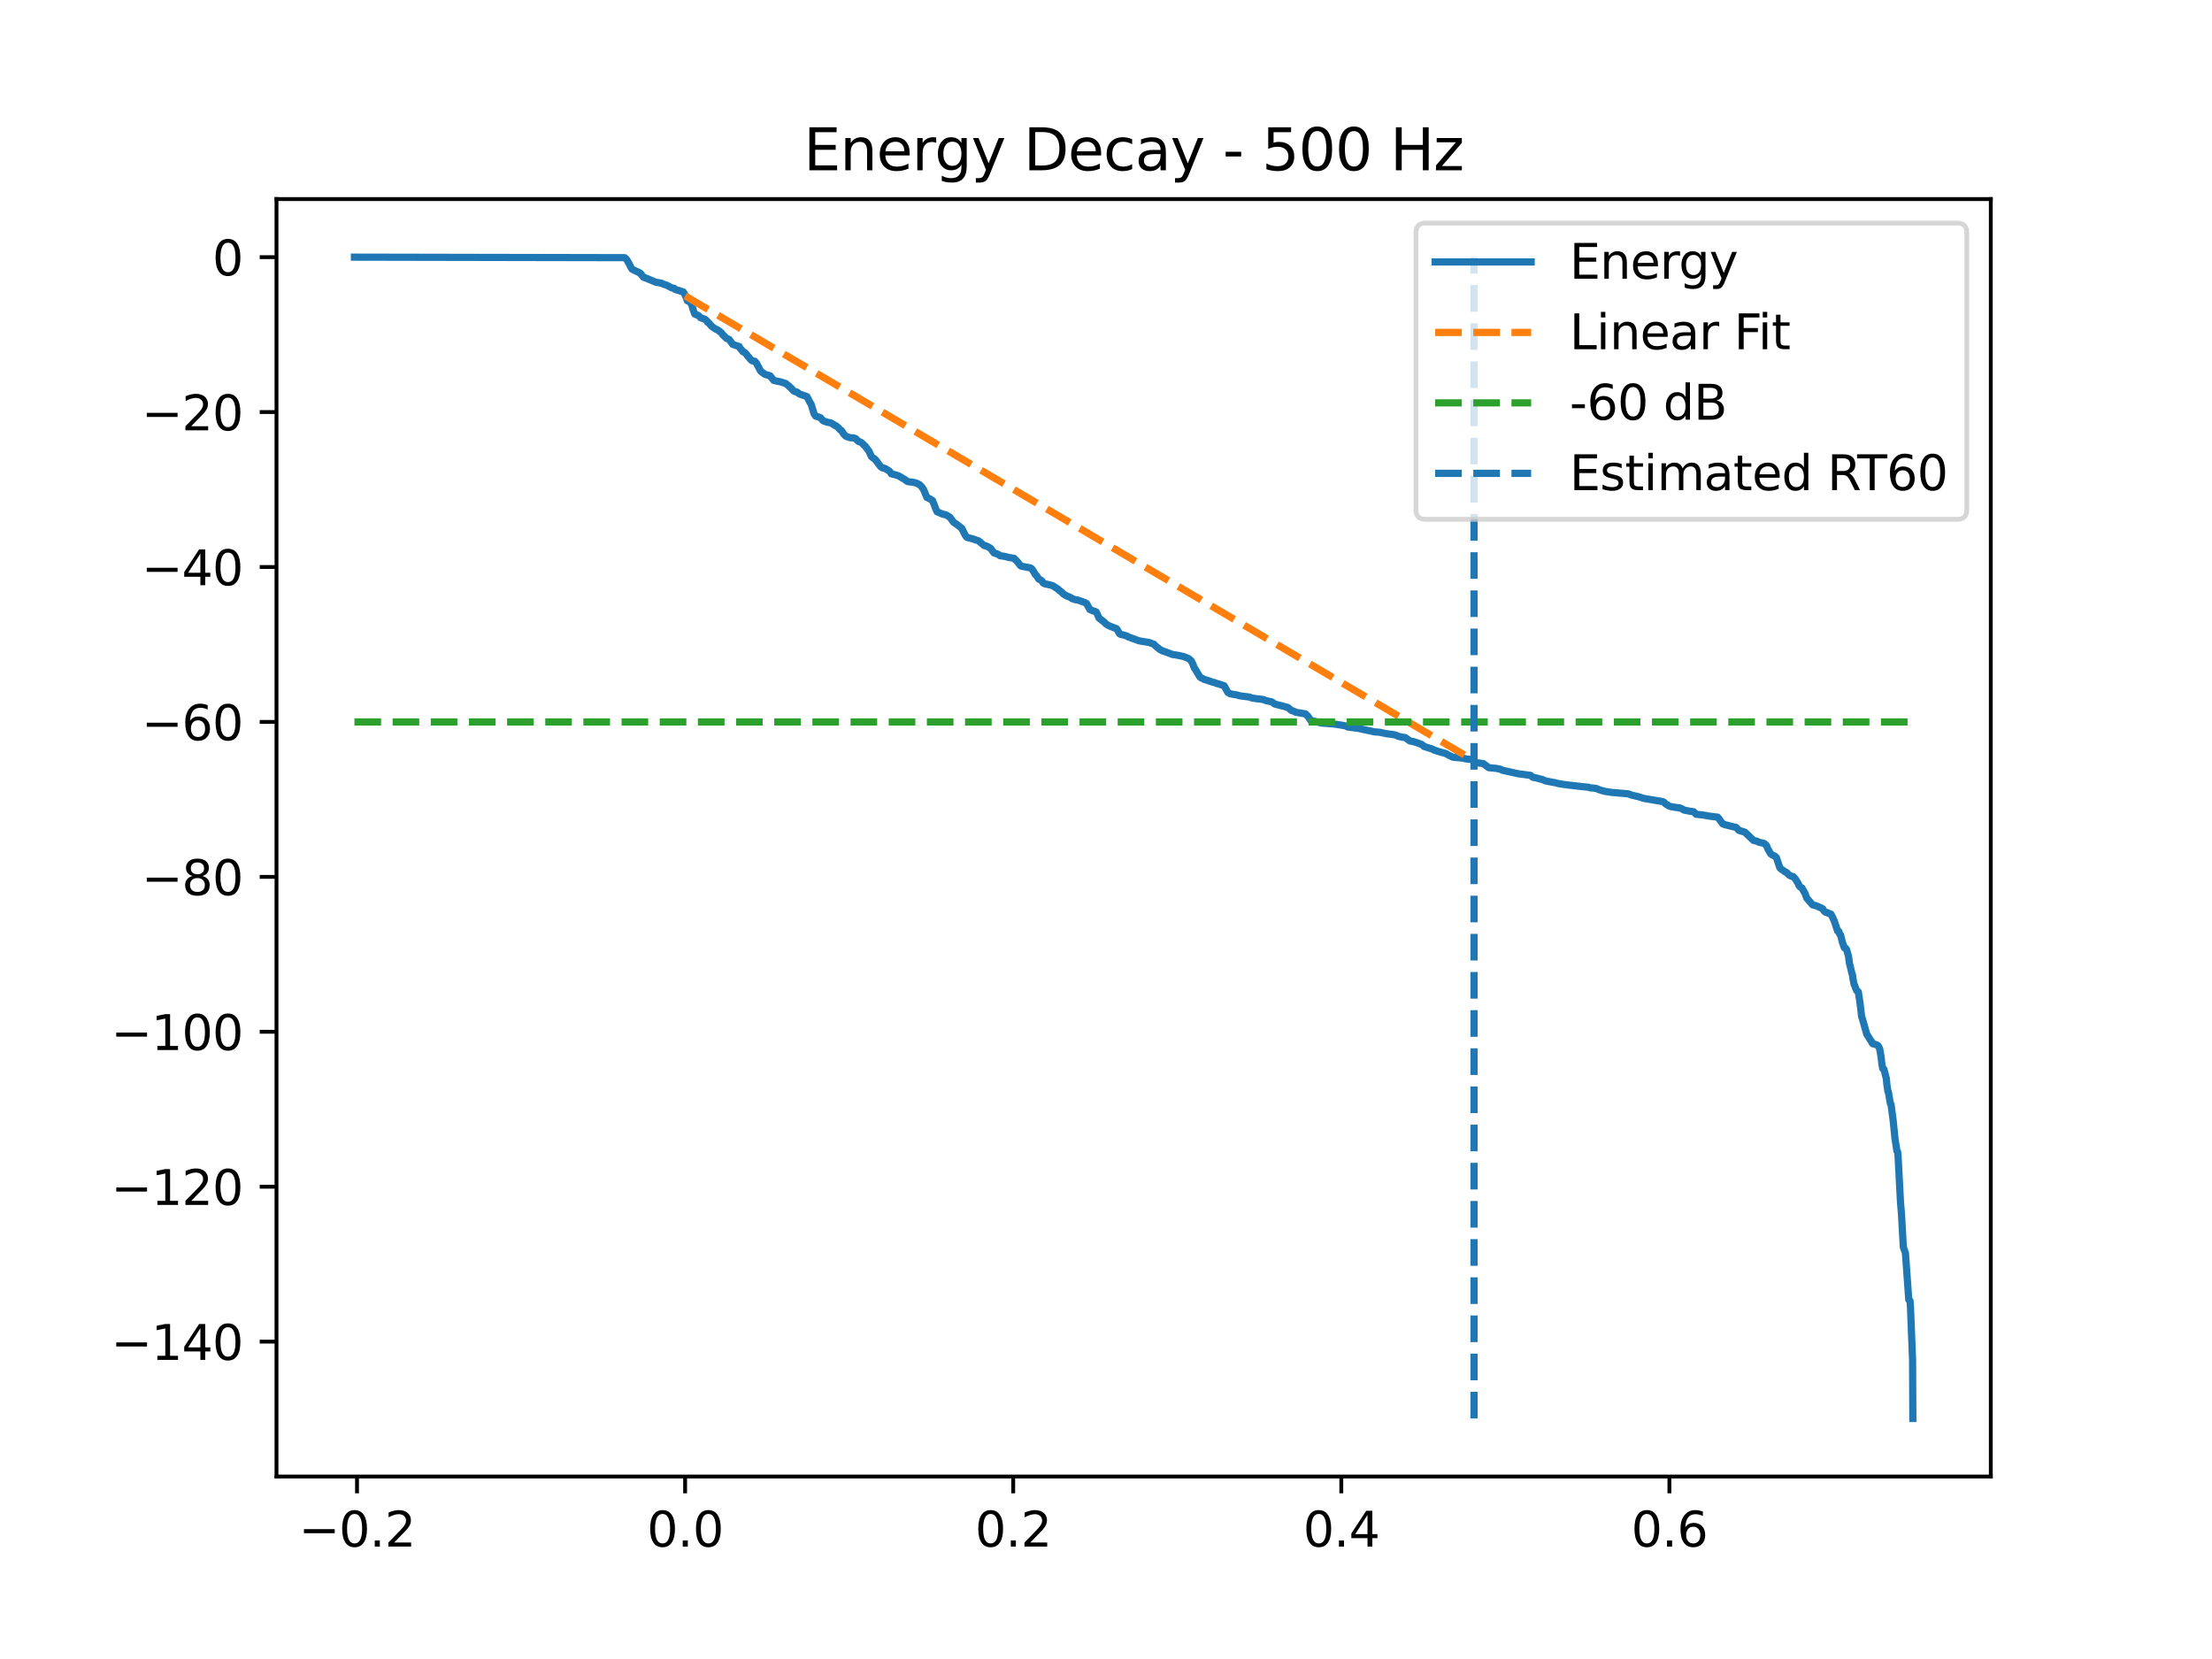 <?xml version="1.0" encoding="utf-8" standalone="no"?>
<!DOCTYPE svg PUBLIC "-//W3C//DTD SVG 1.1//EN"
  "http://www.w3.org/Graphics/SVG/1.1/DTD/svg11.dtd">
<svg xmlns:xlink="http://www.w3.org/1999/xlink" width="460.8pt" height="345.6pt" viewBox="0 0 460.8 345.6" xmlns="http://www.w3.org/2000/svg" version="1.1">
 <defs>
  <style type="text/css">*{stroke-linejoin: round; stroke-linecap: butt}</style>
 </defs>
 <g id="figure_1">
  <g id="patch_1">
   <path d="M 0 345.6 
L 460.8 345.6 
L 460.8 0 
L 0 0 
z
" style="fill: #ffffff"/>
  </g>
  <g id="axes_1">
   <g id="patch_2">
    <path d="M 57.6 307.584 
L 414.72 307.584 
L 414.72 41.472 
L 57.6 41.472 
z
" style="fill: #ffffff"/>
   </g>
   <g id="matplotlib.axis_1">
    <g id="xtick_1">
     <g id="line2d_1">
      <defs>
       <path id="m666422dfec" d="M 0 0 
L 0 3.5 
" style="stroke: #000000; stroke-width: 0.8"/>
      </defs>
      <g>
       <use xlink:href="#m666422dfec" x="74.374" y="307.584" style="stroke: #000000; stroke-width: 0.8"/>
      </g>
     </g>
     <g id="text_1">
      <!-- −0.2 -->
      <g transform="translate(62.232 322.182) scale(0.1 -0.1)">
       <defs>
        <path id="DejaVuSans-2212" d="M 678 2272 
L 4684 2272 
L 4684 1741 
L 678 1741 
L 678 2272 
z
" transform="scale(0.016)"/>
        <path id="DejaVuSans-30" d="M 2034 4250 
Q 1547 4250 1301 3770 
Q 1056 3291 1056 2328 
Q 1056 1369 1301 889 
Q 1547 409 2034 409 
Q 2525 409 2770 889 
Q 3016 1369 3016 2328 
Q 3016 3291 2770 3770 
Q 2525 4250 2034 4250 
z
M 2034 4750 
Q 2819 4750 3233 4129 
Q 3647 3509 3647 2328 
Q 3647 1150 3233 529 
Q 2819 -91 2034 -91 
Q 1250 -91 836 529 
Q 422 1150 422 2328 
Q 422 3509 836 4129 
Q 1250 4750 2034 4750 
z
" transform="scale(0.016)"/>
        <path id="DejaVuSans-2e" d="M 684 794 
L 1344 794 
L 1344 0 
L 684 0 
L 684 794 
z
" transform="scale(0.016)"/>
        <path id="DejaVuSans-32" d="M 1228 531 
L 3431 531 
L 3431 0 
L 469 0 
L 469 531 
Q 828 903 1448 1529 
Q 2069 2156 2228 2338 
Q 2531 2678 2651 2914 
Q 2772 3150 2772 3378 
Q 2772 3750 2511 3984 
Q 2250 4219 1831 4219 
Q 1534 4219 1204 4116 
Q 875 4013 500 3803 
L 500 4441 
Q 881 4594 1212 4672 
Q 1544 4750 1819 4750 
Q 2544 4750 2975 4387 
Q 3406 4025 3406 3419 
Q 3406 3131 3298 2873 
Q 3191 2616 2906 2266 
Q 2828 2175 2409 1742 
Q 1991 1309 1228 531 
z
" transform="scale(0.016)"/>
       </defs>
       <use xlink:href="#DejaVuSans-2212"/>
       <use xlink:href="#DejaVuSans-30" transform="translate(83.789 0)"/>
       <use xlink:href="#DejaVuSans-2e" transform="translate(147.412 0)"/>
       <use xlink:href="#DejaVuSans-32" transform="translate(179.199 0)"/>
      </g>
     </g>
    </g>
    <g id="xtick_2">
     <g id="line2d_2">
      <g>
       <use xlink:href="#m666422dfec" x="142.722" y="307.584" style="stroke: #000000; stroke-width: 0.8"/>
      </g>
     </g>
     <g id="text_2">
      <!-- 0.0 -->
      <g transform="translate(134.771 322.182) scale(0.1 -0.1)">
       <use xlink:href="#DejaVuSans-30"/>
       <use xlink:href="#DejaVuSans-2e" transform="translate(63.623 0)"/>
       <use xlink:href="#DejaVuSans-30" transform="translate(95.41 0)"/>
      </g>
     </g>
    </g>
    <g id="xtick_3">
     <g id="line2d_3">
      <g>
       <use xlink:href="#m666422dfec" x="211.07" y="307.584" style="stroke: #000000; stroke-width: 0.8"/>
      </g>
     </g>
     <g id="text_3">
      <!-- 0.2 -->
      <g transform="translate(203.119 322.182) scale(0.1 -0.1)">
       <use xlink:href="#DejaVuSans-30"/>
       <use xlink:href="#DejaVuSans-2e" transform="translate(63.623 0)"/>
       <use xlink:href="#DejaVuSans-32" transform="translate(95.41 0)"/>
      </g>
     </g>
    </g>
    <g id="xtick_4">
     <g id="line2d_4">
      <g>
       <use xlink:href="#m666422dfec" x="279.419" y="307.584" style="stroke: #000000; stroke-width: 0.8"/>
      </g>
     </g>
     <g id="text_4">
      <!-- 0.4 -->
      <g transform="translate(271.467 322.182) scale(0.1 -0.1)">
       <defs>
        <path id="DejaVuSans-34" d="M 2419 4116 
L 825 1625 
L 2419 1625 
L 2419 4116 
z
M 2253 4666 
L 3047 4666 
L 3047 1625 
L 3713 1625 
L 3713 1100 
L 3047 1100 
L 3047 0 
L 2419 0 
L 2419 1100 
L 313 1100 
L 313 1709 
L 2253 4666 
z
" transform="scale(0.016)"/>
       </defs>
       <use xlink:href="#DejaVuSans-30"/>
       <use xlink:href="#DejaVuSans-2e" transform="translate(63.623 0)"/>
       <use xlink:href="#DejaVuSans-34" transform="translate(95.41 0)"/>
      </g>
     </g>
    </g>
    <g id="xtick_5">
     <g id="line2d_5">
      <g>
       <use xlink:href="#m666422dfec" x="347.767" y="307.584" style="stroke: #000000; stroke-width: 0.8"/>
      </g>
     </g>
     <g id="text_5">
      <!-- 0.6 -->
      <g transform="translate(339.816 322.182) scale(0.1 -0.1)">
       <defs>
        <path id="DejaVuSans-36" d="M 2113 2584 
Q 1688 2584 1439 2293 
Q 1191 2003 1191 1497 
Q 1191 994 1439 701 
Q 1688 409 2113 409 
Q 2538 409 2786 701 
Q 3034 994 3034 1497 
Q 3034 2003 2786 2293 
Q 2538 2584 2113 2584 
z
M 3366 4563 
L 3366 3988 
Q 3128 4100 2886 4159 
Q 2644 4219 2406 4219 
Q 1781 4219 1451 3797 
Q 1122 3375 1075 2522 
Q 1259 2794 1537 2939 
Q 1816 3084 2150 3084 
Q 2853 3084 3261 2657 
Q 3669 2231 3669 1497 
Q 3669 778 3244 343 
Q 2819 -91 2113 -91 
Q 1303 -91 875 529 
Q 447 1150 447 2328 
Q 447 3434 972 4092 
Q 1497 4750 2381 4750 
Q 2619 4750 2861 4703 
Q 3103 4656 3366 4563 
z
" transform="scale(0.016)"/>
       </defs>
       <use xlink:href="#DejaVuSans-30"/>
       <use xlink:href="#DejaVuSans-2e" transform="translate(63.623 0)"/>
       <use xlink:href="#DejaVuSans-36" transform="translate(95.41 0)"/>
      </g>
     </g>
    </g>
   </g>
   <g id="matplotlib.axis_2">
    <g id="ytick_1">
     <g id="line2d_6">
      <defs>
       <path id="mcc6961bbc4" d="M 0 0 
L -3.5 0 
" style="stroke: #000000; stroke-width: 0.8"/>
      </defs>
      <g>
       <use xlink:href="#mcc6961bbc4" x="57.6" y="279.485" style="stroke: #000000; stroke-width: 0.8"/>
      </g>
     </g>
     <g id="text_6">
      <!-- −140 -->
      <g transform="translate(23.133 283.284) scale(0.1 -0.1)">
       <defs>
        <path id="DejaVuSans-31" d="M 794 531 
L 1825 531 
L 1825 4091 
L 703 3866 
L 703 4441 
L 1819 4666 
L 2450 4666 
L 2450 531 
L 3481 531 
L 3481 0 
L 794 0 
L 794 531 
z
" transform="scale(0.016)"/>
       </defs>
       <use xlink:href="#DejaVuSans-2212"/>
       <use xlink:href="#DejaVuSans-31" transform="translate(83.789 0)"/>
       <use xlink:href="#DejaVuSans-34" transform="translate(147.412 0)"/>
       <use xlink:href="#DejaVuSans-30" transform="translate(211.035 0)"/>
      </g>
     </g>
    </g>
    <g id="ytick_2">
     <g id="line2d_7">
      <g>
       <use xlink:href="#mcc6961bbc4" x="57.6" y="247.211" style="stroke: #000000; stroke-width: 0.8"/>
      </g>
     </g>
     <g id="text_7">
      <!-- −120 -->
      <g transform="translate(23.133 251.01) scale(0.1 -0.1)">
       <use xlink:href="#DejaVuSans-2212"/>
       <use xlink:href="#DejaVuSans-31" transform="translate(83.789 0)"/>
       <use xlink:href="#DejaVuSans-32" transform="translate(147.412 0)"/>
       <use xlink:href="#DejaVuSans-30" transform="translate(211.035 0)"/>
      </g>
     </g>
    </g>
    <g id="ytick_3">
     <g id="line2d_8">
      <g>
       <use xlink:href="#mcc6961bbc4" x="57.6" y="214.937" style="stroke: #000000; stroke-width: 0.8"/>
      </g>
     </g>
     <g id="text_8">
      <!-- −100 -->
      <g transform="translate(23.133 218.736) scale(0.1 -0.1)">
       <use xlink:href="#DejaVuSans-2212"/>
       <use xlink:href="#DejaVuSans-31" transform="translate(83.789 0)"/>
       <use xlink:href="#DejaVuSans-30" transform="translate(147.412 0)"/>
       <use xlink:href="#DejaVuSans-30" transform="translate(211.035 0)"/>
      </g>
     </g>
    </g>
    <g id="ytick_4">
     <g id="line2d_9">
      <g>
       <use xlink:href="#mcc6961bbc4" x="57.6" y="182.663" style="stroke: #000000; stroke-width: 0.8"/>
      </g>
     </g>
     <g id="text_9">
      <!-- −80 -->
      <g transform="translate(29.495 186.463) scale(0.1 -0.1)">
       <defs>
        <path id="DejaVuSans-38" d="M 2034 2216 
Q 1584 2216 1326 1975 
Q 1069 1734 1069 1313 
Q 1069 891 1326 650 
Q 1584 409 2034 409 
Q 2484 409 2743 651 
Q 3003 894 3003 1313 
Q 3003 1734 2745 1975 
Q 2488 2216 2034 2216 
z
M 1403 2484 
Q 997 2584 770 2862 
Q 544 3141 544 3541 
Q 544 4100 942 4425 
Q 1341 4750 2034 4750 
Q 2731 4750 3128 4425 
Q 3525 4100 3525 3541 
Q 3525 3141 3298 2862 
Q 3072 2584 2669 2484 
Q 3125 2378 3379 2068 
Q 3634 1759 3634 1313 
Q 3634 634 3220 271 
Q 2806 -91 2034 -91 
Q 1263 -91 848 271 
Q 434 634 434 1313 
Q 434 1759 690 2068 
Q 947 2378 1403 2484 
z
M 1172 3481 
Q 1172 3119 1398 2916 
Q 1625 2713 2034 2713 
Q 2441 2713 2670 2916 
Q 2900 3119 2900 3481 
Q 2900 3844 2670 4047 
Q 2441 4250 2034 4250 
Q 1625 4250 1398 4047 
Q 1172 3844 1172 3481 
z
" transform="scale(0.016)"/>
       </defs>
       <use xlink:href="#DejaVuSans-2212"/>
       <use xlink:href="#DejaVuSans-38" transform="translate(83.789 0)"/>
       <use xlink:href="#DejaVuSans-30" transform="translate(147.412 0)"/>
      </g>
     </g>
    </g>
    <g id="ytick_5">
     <g id="line2d_10">
      <g>
       <use xlink:href="#mcc6961bbc4" x="57.6" y="150.389" style="stroke: #000000; stroke-width: 0.8"/>
      </g>
     </g>
     <g id="text_10">
      <!-- −60 -->
      <g transform="translate(29.495 154.189) scale(0.1 -0.1)">
       <use xlink:href="#DejaVuSans-2212"/>
       <use xlink:href="#DejaVuSans-36" transform="translate(83.789 0)"/>
       <use xlink:href="#DejaVuSans-30" transform="translate(147.412 0)"/>
      </g>
     </g>
    </g>
    <g id="ytick_6">
     <g id="line2d_11">
      <g>
       <use xlink:href="#mcc6961bbc4" x="57.6" y="118.116" style="stroke: #000000; stroke-width: 0.8"/>
      </g>
     </g>
     <g id="text_11">
      <!-- −40 -->
      <g transform="translate(29.495 121.915) scale(0.1 -0.1)">
       <use xlink:href="#DejaVuSans-2212"/>
       <use xlink:href="#DejaVuSans-34" transform="translate(83.789 0)"/>
       <use xlink:href="#DejaVuSans-30" transform="translate(147.412 0)"/>
      </g>
     </g>
    </g>
    <g id="ytick_7">
     <g id="line2d_12">
      <g>
       <use xlink:href="#mcc6961bbc4" x="57.6" y="85.842" style="stroke: #000000; stroke-width: 0.8"/>
      </g>
     </g>
     <g id="text_12">
      <!-- −20 -->
      <g transform="translate(29.495 89.641) scale(0.1 -0.1)">
       <use xlink:href="#DejaVuSans-2212"/>
       <use xlink:href="#DejaVuSans-32" transform="translate(83.789 0)"/>
       <use xlink:href="#DejaVuSans-30" transform="translate(147.412 0)"/>
      </g>
     </g>
    </g>
    <g id="ytick_8">
     <g id="line2d_13">
      <g>
       <use xlink:href="#mcc6961bbc4" x="57.6" y="53.568" style="stroke: #000000; stroke-width: 0.8"/>
      </g>
     </g>
     <g id="text_13">
      <!-- 0 -->
      <g transform="translate(44.237 57.367) scale(0.1 -0.1)">
       <use xlink:href="#DejaVuSans-30"/>
      </g>
     </g>
    </g>
   </g>
   <g id="line2d_14">
    <path d="M 73.833 53.568 
L 130.142 53.679 
L 130.277 53.818 
L 130.512 54.032 
L 130.619 54.188 
L 130.918 54.694 
L 131.017 54.857 
L 131.366 55.58 
L 131.672 56.065 
L 132.562 56.525 
L 132.854 56.635 
L 133.424 56.942 
L 133.993 57.701 
L 134.2 57.809 
L 134.549 57.926 
L 136.172 58.601 
L 136.45 58.727 
L 136.792 58.846 
L 137.155 58.87 
L 137.838 59.016 
L 138.237 59.211 
L 138.878 59.404 
L 139.917 59.961 
L 140.451 60.071 
L 140.615 60.276 
L 140.857 60.373 
L 141.127 60.442 
L 141.562 60.554 
L 141.825 60.669 
L 142.352 60.826 
L 142.665 61.349 
L 142.865 61.826 
L 142.943 62.024 
L 143.192 62.656 
L 143.819 62.909 
L 143.94 63.267 
L 144.118 63.491 
L 144.203 63.851 
L 144.424 64.591 
L 144.502 64.802 
L 144.744 65.44 
L 145.47 65.715 
L 145.94 66.183 
L 146.866 66.506 
L 147.208 66.823 
L 147.4 67.125 
L 147.599 67.195 
L 147.727 67.36 
L 147.984 67.666 
L 148.112 67.804 
L 148.396 68.087 
L 148.56 68.192 
L 148.838 68.399 
L 149.023 68.51 
L 149.258 68.636 
L 149.557 68.75 
L 150.262 69.321 
L 150.547 69.702 
L 150.689 69.837 
L 150.974 70.112 
L 151.095 70.246 
L 151.33 70.481 
L 151.871 70.695 
L 152.654 71.747 
L 154 72.191 
L 154.142 72.515 
L 154.334 72.73 
L 154.448 72.841 
L 154.769 73.268 
L 155.082 73.384 
L 155.58 73.887 
L 155.787 74.227 
L 155.915 74.333 
L 156.292 74.791 
L 156.427 74.937 
L 156.677 75.156 
L 157.246 75.263 
L 157.624 75.704 
L 157.866 76.223 
L 157.958 76.337 
L 158.4 77.24 
L 158.741 77.551 
L 158.955 77.67 
L 159.204 77.877 
L 159.382 77.999 
L 159.61 78.057 
L 160.422 78.283 
L 161.19 79.251 
L 162.088 79.448 
L 162.657 79.558 
L 162.992 79.669 
L 163.661 79.877 
L 164.245 80.337 
L 164.408 80.514 
L 164.665 80.729 
L 164.8 80.846 
L 165.106 81.182 
L 165.227 81.337 
L 165.434 81.516 
L 166.039 81.687 
L 166.566 82.087 
L 166.872 82.194 
L 168.111 82.619 
L 168.744 83.853 
L 168.922 84.13 
L 169.001 84.283 
L 169.592 86.241 
L 169.677 86.349 
L 169.919 86.69 
L 170.61 86.903 
L 170.944 87.039 
L 171.436 87.623 
L 171.763 87.755 
L 172.062 87.873 
L 172.425 87.968 
L 173.03 88.081 
L 173.636 88.424 
L 174.006 88.665 
L 174.205 88.737 
L 174.369 88.885 
L 174.647 89.112 
L 174.775 89.248 
L 175.045 89.565 
L 175.28 89.672 
L 175.771 90.427 
L 175.942 90.599 
L 176.07 90.751 
L 176.284 90.909 
L 176.583 91.019 
L 177.131 91.189 
L 177.786 91.219 
L 178.221 91.348 
L 178.854 91.971 
L 179.281 92.105 
L 179.552 92.295 
L 179.694 92.436 
L 180.008 92.761 
L 180.164 92.868 
L 180.876 93.81 
L 180.983 93.918 
L 181.538 95.123 
L 181.681 95.236 
L 181.958 95.463 
L 182.143 95.57 
L 182.45 95.834 
L 182.571 96.066 
L 182.756 96.237 
L 182.905 96.492 
L 183.453 97.205 
L 183.631 97.349 
L 183.852 97.487 
L 184.208 97.53 
L 184.472 97.647 
L 185.297 98.166 
L 185.511 98.446 
L 185.661 98.684 
L 185.853 98.749 
L 186.6 98.934 
L 187.206 99.131 
L 188.558 99.933 
L 188.75 100.08 
L 188.9 100.221 
L 189.128 100.338 
L 190.16 100.453 
L 190.851 100.615 
L 191.071 100.727 
L 191.314 100.836 
L 191.556 100.962 
L 192.054 101.473 
L 192.268 101.8 
L 192.36 101.905 
L 193.086 103.63 
L 193.748 103.937 
L 194.083 104.162 
L 194.254 104.266 
L 194.681 105.307 
L 194.88 105.892 
L 194.959 106.066 
L 195.201 106.603 
L 196.418 107.124 
L 197.045 107.233 
L 197.899 107.766 
L 198.675 108.828 
L 199.138 109.115 
L 199.964 109.746 
L 200.17 109.933 
L 200.348 110.033 
L 200.811 110.977 
L 200.989 111.324 
L 201.082 111.504 
L 201.281 111.762 
L 201.416 111.929 
L 201.637 112.013 
L 201.929 112.071 
L 202.769 112.291 
L 203.096 112.431 
L 203.766 112.63 
L 203.986 112.773 
L 205.019 113.652 
L 205.531 113.762 
L 206.336 114.205 
L 207.062 115.175 
L 207.71 115.388 
L 208.073 115.55 
L 208.265 115.745 
L 208.493 115.797 
L 209.269 115.896 
L 209.739 116.016 
L 210.081 116.128 
L 210.501 116.182 
L 211.291 116.326 
L 211.426 116.536 
L 211.626 116.689 
L 211.761 116.803 
L 212.096 117.21 
L 212.217 117.369 
L 212.487 117.724 
L 212.637 117.878 
L 212.85 117.965 
L 214.602 118.289 
L 214.851 118.415 
L 214.972 118.545 
L 215.292 119.015 
L 215.399 119.209 
L 215.684 119.709 
L 215.855 119.816 
L 216.41 120.655 
L 216.624 120.729 
L 216.809 120.843 
L 217.122 121.092 
L 217.279 121.412 
L 217.457 121.516 
L 217.734 121.65 
L 218.119 121.708 
L 219.009 121.932 
L 219.351 122.036 
L 220.248 122.627 
L 220.433 122.745 
L 220.568 122.895 
L 220.81 123.095 
L 220.981 123.21 
L 221.28 123.456 
L 221.415 123.647 
L 221.629 123.809 
L 221.835 123.915 
L 222.099 124.072 
L 222.284 124.198 
L 222.533 124.257 
L 223.017 124.471 
L 223.338 124.702 
L 223.985 124.915 
L 224.619 125.027 
L 225.936 125.504 
L 226.342 125.701 
L 227.04 126.981 
L 227.374 127.109 
L 227.631 127.229 
L 228.321 127.446 
L 228.421 127.57 
L 228.941 128.751 
L 230.087 129.648 
L 230.293 129.888 
L 230.436 130.004 
L 230.699 130.183 
L 230.899 130.295 
L 231.141 130.416 
L 232.586 130.964 
L 232.835 131.308 
L 232.928 131.495 
L 233.184 131.975 
L 233.348 132.114 
L 233.583 132.18 
L 234.202 132.316 
L 234.857 132.548 
L 235.042 132.69 
L 235.27 132.76 
L 237.214 133.464 
L 237.491 133.529 
L 239.357 133.834 
L 240.403 134.218 
L 240.61 134.457 
L 240.752 134.576 
L 241.058 134.866 
L 241.236 134.97 
L 241.578 135.278 
L 242.197 135.602 
L 242.774 135.785 
L 244.276 136.349 
L 245.188 136.476 
L 246.626 136.778 
L 247.074 136.974 
L 247.615 137.185 
L 248.157 137.668 
L 248.441 138.227 
L 248.527 138.426 
L 248.833 139.23 
L 248.961 139.35 
L 249.751 140.691 
L 249.872 140.893 
L 250.1 141.152 
L 250.349 141.264 
L 250.627 141.392 
L 250.834 141.541 
L 251.09 141.592 
L 252.265 141.982 
L 252.663 142.119 
L 253.105 142.228 
L 253.546 142.41 
L 253.895 142.481 
L 255.02 142.865 
L 255.675 144.054 
L 255.81 144.272 
L 256.002 144.392 
L 256.273 144.519 
L 256.842 144.639 
L 257.697 144.768 
L 258.145 144.928 
L 260.324 145.216 
L 260.687 145.377 
L 261.1 145.45 
L 262.004 145.588 
L 262.446 145.625 
L 263.2 145.734 
L 263.777 145.966 
L 264.93 146.203 
L 265.55 146.663 
L 268.184 147.342 
L 268.398 147.468 
L 269.038 148.018 
L 269.466 148.127 
L 269.886 148.368 
L 271.943 148.715 
L 272.434 149.181 
L 272.655 149.493 
L 272.748 149.63 
L 273.011 150.053 
L 275.019 150.566 
L 275.247 150.626 
L 277.739 150.804 
L 279.454 151.062 
L 280.43 151.244 
L 280.715 151.433 
L 281.405 151.531 
L 282.943 151.731 
L 284.751 152.12 
L 285.399 152.243 
L 286.211 152.443 
L 287.45 152.552 
L 288.738 152.832 
L 290.077 153.002 
L 290.454 153.059 
L 290.988 153.223 
L 291.223 153.356 
L 292.063 153.568 
L 292.583 153.614 
L 292.868 153.74 
L 293.729 154.366 
L 294.534 154.511 
L 294.819 154.61 
L 295.395 154.794 
L 296.25 155.128 
L 296.485 155.33 
L 296.641 155.5 
L 296.848 155.56 
L 298.442 156.062 
L 298.706 156.24 
L 300.023 156.663 
L 301.176 156.971 
L 301.774 157.313 
L 302.23 157.534 
L 302.65 157.734 
L 303.035 157.777 
L 304.651 157.924 
L 305.37 158.084 
L 306.886 158.275 
L 307.477 158.796 
L 307.684 158.909 
L 307.99 158.94 
L 308.979 159.063 
L 310.14 159.922 
L 311.735 160.071 
L 312.646 160.263 
L 312.817 160.383 
L 313.045 160.479 
L 313.636 160.606 
L 316.327 161.194 
L 318.833 161.518 
L 319.331 161.936 
L 319.595 161.968 
L 320.278 162.112 
L 320.563 162.215 
L 321.289 162.379 
L 321.574 162.517 
L 321.987 162.689 
L 324.059 163.072 
L 324.564 163.22 
L 325.212 163.33 
L 325.561 163.39 
L 326.864 163.553 
L 329.534 163.862 
L 330.894 163.99 
L 331.285 164.13 
L 331.776 164.147 
L 332.545 164.258 
L 333.108 164.496 
L 333.45 164.609 
L 334.133 164.818 
L 335.692 165.07 
L 339.209 165.372 
L 339.893 165.639 
L 341.26 165.946 
L 341.523 166.037 
L 342.121 166.225 
L 342.499 166.333 
L 346.386 166.986 
L 346.621 167.118 
L 346.756 167.257 
L 347.012 167.489 
L 347.212 167.602 
L 347.504 167.782 
L 347.689 167.91 
L 347.924 167.987 
L 348.593 168.134 
L 349.034 168.192 
L 349.939 168.299 
L 350.537 168.555 
L 350.722 168.719 
L 350.95 168.785 
L 351.904 168.968 
L 352.822 169.1 
L 353.328 169.621 
L 354.559 169.761 
L 355.421 169.886 
L 355.948 169.998 
L 357.806 170.226 
L 358.204 170.696 
L 358.404 171.022 
L 358.511 171.132 
L 358.838 171.593 
L 359.094 171.701 
L 359.436 171.836 
L 359.913 171.931 
L 360.369 172.063 
L 360.639 172.128 
L 361.657 172.361 
L 362.263 172.984 
L 363.501 173.36 
L 365.253 175.052 
L 366.086 175.269 
L 366.364 175.439 
L 367.246 175.638 
L 367.538 175.727 
L 367.702 175.87 
L 368.022 176.188 
L 368.122 176.464 
L 368.357 177.017 
L 368.45 177.128 
L 368.82 177.809 
L 369.048 178.01 
L 369.717 178.349 
L 370.009 178.592 
L 370.101 178.77 
L 370.756 180.739 
L 370.877 180.873 
L 371.127 181.104 
L 371.561 181.384 
L 371.782 181.582 
L 372.088 181.693 
L 372.835 182.386 
L 373.134 182.513 
L 373.569 182.623 
L 374.01 183.108 
L 374.544 183.947 
L 374.75 184.445 
L 374.85 184.583 
L 375.064 184.827 
L 375.384 184.97 
L 375.754 185.662 
L 375.932 185.941 
L 376.011 186.088 
L 376.388 187.11 
L 376.837 187.616 
L 376.972 187.783 
L 377.221 188.057 
L 377.335 188.19 
L 377.591 188.496 
L 378.389 188.703 
L 378.716 188.852 
L 379.635 189.271 
L 379.948 189.734 
L 380.275 190.019 
L 380.695 190.126 
L 380.945 190.273 
L 381.407 190.416 
L 381.785 191.12 
L 381.977 191.589 
L 382.062 191.716 
L 382.803 193.932 
L 383.073 194.036 
L 383.244 194.594 
L 383.415 194.756 
L 383.5 195.066 
L 383.814 196.339 
L 383.906 196.582 
L 384.212 197.445 
L 384.511 197.557 
L 384.689 197.836 
L 385.067 199.151 
L 385.302 200.84 
L 385.373 201.046 
L 385.821 202.908 
L 385.9 203.038 
L 386.021 203.967 
L 386.234 205.056 
L 386.313 205.172 
L 386.754 206.34 
L 387.124 206.622 
L 387.21 207.266 
L 387.438 208.68 
L 387.509 209.212 
L 387.815 211.805 
L 387.908 212.02 
L 388.862 215.395 
L 389.695 216.752 
L 389.858 216.934 
L 389.986 217.271 
L 390.164 217.442 
L 390.599 217.552 
L 391.019 217.698 
L 391.289 217.906 
L 391.567 218.466 
L 391.873 220.214 
L 391.994 221.415 
L 392.201 222.596 
L 392.464 222.749 
L 392.585 223.23 
L 392.877 224.403 
L 392.948 224.62 
L 393.091 226.109 
L 393.297 227.375 
L 393.39 227.472 
L 393.504 228.204 
L 393.795 229.902 
L 393.931 230.032 
L 394.038 230.839 
L 394.329 233.029 
L 394.408 233.692 
L 394.749 237.103 
L 394.849 237.746 
L 395.162 239.775 
L 395.305 239.919 
L 395.404 240.859 
L 395.91 250.492 
L 396.067 252.339 
L 396.131 253.227 
L 396.501 259.81 
L 396.935 261.009 
L 397.633 270.767 
L 397.889 270.981 
L 397.982 272.118 
L 398.423 283.294 
L 398.48 295.488 
L 398.48 295.488 
" clip-path="url(#p6f136b7ca5)" style="fill: none; stroke: #1f77b4; stroke-width: 1.5; stroke-linecap: square"/>
   </g>
   <g id="line2d_15">
    <path d="M 142.722 61.64 
L 307.064 158.458 
" clip-path="url(#p6f136b7ca5)" style="fill: none; stroke-dasharray: 5.55,2.4; stroke-dashoffset: 0; stroke: #ff7f0e; stroke-width: 1.5"/>
   </g>
   <g id="line2d_16">
    <path d="M 73.833 150.389 
L 398.487 150.389 
L 398.487 150.389 
" clip-path="url(#p6f136b7ca5)" style="fill: none; stroke-dasharray: 5.55,2.4; stroke-dashoffset: 0; stroke: #2ca02c; stroke-width: 1.5"/>
   </g>
   <g id="LineCollection_1">
    <path d="M 307.064 295.488 
L 307.064 53.568 
" clip-path="url(#p6f136b7ca5)" style="fill: none; stroke-dasharray: 5.55,2.4; stroke-dashoffset: 0; stroke: #1f77b4; stroke-width: 1.5"/>
   </g>
   <g id="patch_3">
    <path d="M 57.6 307.584 
L 57.6 41.472 
" style="fill: none; stroke: #000000; stroke-width: 0.8; stroke-linejoin: miter; stroke-linecap: square"/>
   </g>
   <g id="patch_4">
    <path d="M 414.72 307.584 
L 414.72 41.472 
" style="fill: none; stroke: #000000; stroke-width: 0.8; stroke-linejoin: miter; stroke-linecap: square"/>
   </g>
   <g id="patch_5">
    <path d="M 57.6 307.584 
L 414.72 307.584 
" style="fill: none; stroke: #000000; stroke-width: 0.8; stroke-linejoin: miter; stroke-linecap: square"/>
   </g>
   <g id="patch_6">
    <path d="M 57.6 41.472 
L 414.72 41.472 
" style="fill: none; stroke: #000000; stroke-width: 0.8; stroke-linejoin: miter; stroke-linecap: square"/>
   </g>
   <g id="text_14">
    <!-- Energy Decay - 500 Hz -->
    <g transform="translate(167.407 35.472) scale(0.12 -0.12)">
     <defs>
      <path id="DejaVuSans-45" d="M 628 4666 
L 3578 4666 
L 3578 4134 
L 1259 4134 
L 1259 2753 
L 3481 2753 
L 3481 2222 
L 1259 2222 
L 1259 531 
L 3634 531 
L 3634 0 
L 628 0 
L 628 4666 
z
" transform="scale(0.016)"/>
      <path id="DejaVuSans-6e" d="M 3513 2113 
L 3513 0 
L 2938 0 
L 2938 2094 
Q 2938 2591 2744 2837 
Q 2550 3084 2163 3084 
Q 1697 3084 1428 2787 
Q 1159 2491 1159 1978 
L 1159 0 
L 581 0 
L 581 3500 
L 1159 3500 
L 1159 2956 
Q 1366 3272 1645 3428 
Q 1925 3584 2291 3584 
Q 2894 3584 3203 3211 
Q 3513 2838 3513 2113 
z
" transform="scale(0.016)"/>
      <path id="DejaVuSans-65" d="M 3597 1894 
L 3597 1613 
L 953 1613 
Q 991 1019 1311 708 
Q 1631 397 2203 397 
Q 2534 397 2845 478 
Q 3156 559 3463 722 
L 3463 178 
Q 3153 47 2828 -22 
Q 2503 -91 2169 -91 
Q 1331 -91 842 396 
Q 353 884 353 1716 
Q 353 2575 817 3079 
Q 1281 3584 2069 3584 
Q 2775 3584 3186 3129 
Q 3597 2675 3597 1894 
z
M 3022 2063 
Q 3016 2534 2758 2815 
Q 2500 3097 2075 3097 
Q 1594 3097 1305 2825 
Q 1016 2553 972 2059 
L 3022 2063 
z
" transform="scale(0.016)"/>
      <path id="DejaVuSans-72" d="M 2631 2963 
Q 2534 3019 2420 3045 
Q 2306 3072 2169 3072 
Q 1681 3072 1420 2755 
Q 1159 2438 1159 1844 
L 1159 0 
L 581 0 
L 581 3500 
L 1159 3500 
L 1159 2956 
Q 1341 3275 1631 3429 
Q 1922 3584 2338 3584 
Q 2397 3584 2469 3576 
Q 2541 3569 2628 3553 
L 2631 2963 
z
" transform="scale(0.016)"/>
      <path id="DejaVuSans-67" d="M 2906 1791 
Q 2906 2416 2648 2759 
Q 2391 3103 1925 3103 
Q 1463 3103 1205 2759 
Q 947 2416 947 1791 
Q 947 1169 1205 825 
Q 1463 481 1925 481 
Q 2391 481 2648 825 
Q 2906 1169 2906 1791 
z
M 3481 434 
Q 3481 -459 3084 -895 
Q 2688 -1331 1869 -1331 
Q 1566 -1331 1297 -1286 
Q 1028 -1241 775 -1147 
L 775 -588 
Q 1028 -725 1275 -790 
Q 1522 -856 1778 -856 
Q 2344 -856 2625 -561 
Q 2906 -266 2906 331 
L 2906 616 
Q 2728 306 2450 153 
Q 2172 0 1784 0 
Q 1141 0 747 490 
Q 353 981 353 1791 
Q 353 2603 747 3093 
Q 1141 3584 1784 3584 
Q 2172 3584 2450 3431 
Q 2728 3278 2906 2969 
L 2906 3500 
L 3481 3500 
L 3481 434 
z
" transform="scale(0.016)"/>
      <path id="DejaVuSans-79" d="M 2059 -325 
Q 1816 -950 1584 -1140 
Q 1353 -1331 966 -1331 
L 506 -1331 
L 506 -850 
L 844 -850 
Q 1081 -850 1212 -737 
Q 1344 -625 1503 -206 
L 1606 56 
L 191 3500 
L 800 3500 
L 1894 763 
L 2988 3500 
L 3597 3500 
L 2059 -325 
z
" transform="scale(0.016)"/>
      <path id="DejaVuSans-20" transform="scale(0.016)"/>
      <path id="DejaVuSans-44" d="M 1259 4147 
L 1259 519 
L 2022 519 
Q 2988 519 3436 956 
Q 3884 1394 3884 2338 
Q 3884 3275 3436 3711 
Q 2988 4147 2022 4147 
L 1259 4147 
z
M 628 4666 
L 1925 4666 
Q 3281 4666 3915 4102 
Q 4550 3538 4550 2338 
Q 4550 1131 3912 565 
Q 3275 0 1925 0 
L 628 0 
L 628 4666 
z
" transform="scale(0.016)"/>
      <path id="DejaVuSans-63" d="M 3122 3366 
L 3122 2828 
Q 2878 2963 2633 3030 
Q 2388 3097 2138 3097 
Q 1578 3097 1268 2742 
Q 959 2388 959 1747 
Q 959 1106 1268 751 
Q 1578 397 2138 397 
Q 2388 397 2633 464 
Q 2878 531 3122 666 
L 3122 134 
Q 2881 22 2623 -34 
Q 2366 -91 2075 -91 
Q 1284 -91 818 406 
Q 353 903 353 1747 
Q 353 2603 823 3093 
Q 1294 3584 2113 3584 
Q 2378 3584 2631 3529 
Q 2884 3475 3122 3366 
z
" transform="scale(0.016)"/>
      <path id="DejaVuSans-61" d="M 2194 1759 
Q 1497 1759 1228 1600 
Q 959 1441 959 1056 
Q 959 750 1161 570 
Q 1363 391 1709 391 
Q 2188 391 2477 730 
Q 2766 1069 2766 1631 
L 2766 1759 
L 2194 1759 
z
M 3341 1997 
L 3341 0 
L 2766 0 
L 2766 531 
Q 2569 213 2275 61 
Q 1981 -91 1556 -91 
Q 1019 -91 701 211 
Q 384 513 384 1019 
Q 384 1609 779 1909 
Q 1175 2209 1959 2209 
L 2766 2209 
L 2766 2266 
Q 2766 2663 2505 2880 
Q 2244 3097 1772 3097 
Q 1472 3097 1187 3025 
Q 903 2953 641 2809 
L 641 3341 
Q 956 3463 1253 3523 
Q 1550 3584 1831 3584 
Q 2591 3584 2966 3190 
Q 3341 2797 3341 1997 
z
" transform="scale(0.016)"/>
      <path id="DejaVuSans-2d" d="M 313 2009 
L 1997 2009 
L 1997 1497 
L 313 1497 
L 313 2009 
z
" transform="scale(0.016)"/>
      <path id="DejaVuSans-35" d="M 691 4666 
L 3169 4666 
L 3169 4134 
L 1269 4134 
L 1269 2991 
Q 1406 3038 1543 3061 
Q 1681 3084 1819 3084 
Q 2600 3084 3056 2656 
Q 3513 2228 3513 1497 
Q 3513 744 3044 326 
Q 2575 -91 1722 -91 
Q 1428 -91 1123 -41 
Q 819 9 494 109 
L 494 744 
Q 775 591 1075 516 
Q 1375 441 1709 441 
Q 2250 441 2565 725 
Q 2881 1009 2881 1497 
Q 2881 1984 2565 2268 
Q 2250 2553 1709 2553 
Q 1456 2553 1204 2497 
Q 953 2441 691 2322 
L 691 4666 
z
" transform="scale(0.016)"/>
      <path id="DejaVuSans-48" d="M 628 4666 
L 1259 4666 
L 1259 2753 
L 3553 2753 
L 3553 4666 
L 4184 4666 
L 4184 0 
L 3553 0 
L 3553 2222 
L 1259 2222 
L 1259 0 
L 628 0 
L 628 4666 
z
" transform="scale(0.016)"/>
      <path id="DejaVuSans-7a" d="M 353 3500 
L 3084 3500 
L 3084 2975 
L 922 459 
L 3084 459 
L 3084 0 
L 275 0 
L 275 525 
L 2438 3041 
L 353 3041 
L 353 3500 
z
" transform="scale(0.016)"/>
     </defs>
     <use xlink:href="#DejaVuSans-45"/>
     <use xlink:href="#DejaVuSans-6e" transform="translate(63.184 0)"/>
     <use xlink:href="#DejaVuSans-65" transform="translate(126.562 0)"/>
     <use xlink:href="#DejaVuSans-72" transform="translate(188.086 0)"/>
     <use xlink:href="#DejaVuSans-67" transform="translate(227.449 0)"/>
     <use xlink:href="#DejaVuSans-79" transform="translate(290.926 0)"/>
     <use xlink:href="#DejaVuSans-20" transform="translate(350.105 0)"/>
     <use xlink:href="#DejaVuSans-44" transform="translate(381.893 0)"/>
     <use xlink:href="#DejaVuSans-65" transform="translate(458.895 0)"/>
     <use xlink:href="#DejaVuSans-63" transform="translate(520.418 0)"/>
     <use xlink:href="#DejaVuSans-61" transform="translate(575.398 0)"/>
     <use xlink:href="#DejaVuSans-79" transform="translate(636.678 0)"/>
     <use xlink:href="#DejaVuSans-20" transform="translate(695.857 0)"/>
     <use xlink:href="#DejaVuSans-2d" transform="translate(727.645 0)"/>
     <use xlink:href="#DejaVuSans-20" transform="translate(763.729 0)"/>
     <use xlink:href="#DejaVuSans-35" transform="translate(795.516 0)"/>
     <use xlink:href="#DejaVuSans-30" transform="translate(859.139 0)"/>
     <use xlink:href="#DejaVuSans-30" transform="translate(922.762 0)"/>
     <use xlink:href="#DejaVuSans-20" transform="translate(986.385 0)"/>
     <use xlink:href="#DejaVuSans-48" transform="translate(1018.172 0)"/>
     <use xlink:href="#DejaVuSans-7a" transform="translate(1093.367 0)"/>
    </g>
   </g>
   <g id="legend_1">
    <g id="patch_7">
     <path d="M 296.968 108.184 
L 407.72 108.184 
Q 409.72 108.184 409.72 106.184 
L 409.72 48.472 
Q 409.72 46.472 407.72 46.472 
L 296.968 46.472 
Q 294.968 46.472 294.968 48.472 
L 294.968 106.184 
Q 294.968 108.184 296.968 108.184 
z
" style="fill: #ffffff; opacity: 0.8; stroke: #cccccc; stroke-linejoin: miter"/>
    </g>
    <g id="line2d_17">
     <path d="M 298.968 54.57 
L 308.968 54.57 
L 318.968 54.57 
" style="fill: none; stroke: #1f77b4; stroke-width: 1.5; stroke-linecap: square"/>
    </g>
    <g id="text_15">
     <!-- Energy -->
     <g transform="translate(326.968 58.07) scale(0.1 -0.1)">
      <use xlink:href="#DejaVuSans-45"/>
      <use xlink:href="#DejaVuSans-6e" transform="translate(63.184 0)"/>
      <use xlink:href="#DejaVuSans-65" transform="translate(126.562 0)"/>
      <use xlink:href="#DejaVuSans-72" transform="translate(188.086 0)"/>
      <use xlink:href="#DejaVuSans-67" transform="translate(227.449 0)"/>
      <use xlink:href="#DejaVuSans-79" transform="translate(290.926 0)"/>
     </g>
    </g>
    <g id="line2d_18">
     <path d="M 298.968 69.249 
L 308.968 69.249 
L 318.968 69.249 
" style="fill: none; stroke-dasharray: 5.55,2.4; stroke-dashoffset: 0; stroke: #ff7f0e; stroke-width: 1.5"/>
    </g>
    <g id="text_16">
     <!-- Linear Fit -->
     <g transform="translate(326.968 72.749) scale(0.1 -0.1)">
      <defs>
       <path id="DejaVuSans-4c" d="M 628 4666 
L 1259 4666 
L 1259 531 
L 3531 531 
L 3531 0 
L 628 0 
L 628 4666 
z
" transform="scale(0.016)"/>
       <path id="DejaVuSans-69" d="M 603 3500 
L 1178 3500 
L 1178 0 
L 603 0 
L 603 3500 
z
M 603 4863 
L 1178 4863 
L 1178 4134 
L 603 4134 
L 603 4863 
z
" transform="scale(0.016)"/>
       <path id="DejaVuSans-46" d="M 628 4666 
L 3309 4666 
L 3309 4134 
L 1259 4134 
L 1259 2759 
L 3109 2759 
L 3109 2228 
L 1259 2228 
L 1259 0 
L 628 0 
L 628 4666 
z
" transform="scale(0.016)"/>
       <path id="DejaVuSans-74" d="M 1172 4494 
L 1172 3500 
L 2356 3500 
L 2356 3053 
L 1172 3053 
L 1172 1153 
Q 1172 725 1289 603 
Q 1406 481 1766 481 
L 2356 481 
L 2356 0 
L 1766 0 
Q 1100 0 847 248 
Q 594 497 594 1153 
L 594 3053 
L 172 3053 
L 172 3500 
L 594 3500 
L 594 4494 
L 1172 4494 
z
" transform="scale(0.016)"/>
      </defs>
      <use xlink:href="#DejaVuSans-4c"/>
      <use xlink:href="#DejaVuSans-69" transform="translate(55.713 0)"/>
      <use xlink:href="#DejaVuSans-6e" transform="translate(83.496 0)"/>
      <use xlink:href="#DejaVuSans-65" transform="translate(146.875 0)"/>
      <use xlink:href="#DejaVuSans-61" transform="translate(208.398 0)"/>
      <use xlink:href="#DejaVuSans-72" transform="translate(269.678 0)"/>
      <use xlink:href="#DejaVuSans-20" transform="translate(310.791 0)"/>
      <use xlink:href="#DejaVuSans-46" transform="translate(342.578 0)"/>
      <use xlink:href="#DejaVuSans-69" transform="translate(392.848 0)"/>
      <use xlink:href="#DejaVuSans-74" transform="translate(420.631 0)"/>
     </g>
    </g>
    <g id="line2d_19">
     <path d="M 298.968 83.927 
L 308.968 83.927 
L 318.968 83.927 
" style="fill: none; stroke-dasharray: 5.55,2.4; stroke-dashoffset: 0; stroke: #2ca02c; stroke-width: 1.5"/>
    </g>
    <g id="text_17">
     <!-- -60 dB -->
     <g transform="translate(326.968 87.427) scale(0.1 -0.1)">
      <defs>
       <path id="DejaVuSans-64" d="M 2906 2969 
L 2906 4863 
L 3481 4863 
L 3481 0 
L 2906 0 
L 2906 525 
Q 2725 213 2448 61 
Q 2172 -91 1784 -91 
Q 1150 -91 751 415 
Q 353 922 353 1747 
Q 353 2572 751 3078 
Q 1150 3584 1784 3584 
Q 2172 3584 2448 3432 
Q 2725 3281 2906 2969 
z
M 947 1747 
Q 947 1113 1208 752 
Q 1469 391 1925 391 
Q 2381 391 2643 752 
Q 2906 1113 2906 1747 
Q 2906 2381 2643 2742 
Q 2381 3103 1925 3103 
Q 1469 3103 1208 2742 
Q 947 2381 947 1747 
z
" transform="scale(0.016)"/>
       <path id="DejaVuSans-42" d="M 1259 2228 
L 1259 519 
L 2272 519 
Q 2781 519 3026 730 
Q 3272 941 3272 1375 
Q 3272 1813 3026 2020 
Q 2781 2228 2272 2228 
L 1259 2228 
z
M 1259 4147 
L 1259 2741 
L 2194 2741 
Q 2656 2741 2882 2914 
Q 3109 3088 3109 3444 
Q 3109 3797 2882 3972 
Q 2656 4147 2194 4147 
L 1259 4147 
z
M 628 4666 
L 2241 4666 
Q 2963 4666 3353 4366 
Q 3744 4066 3744 3513 
Q 3744 3084 3544 2831 
Q 3344 2578 2956 2516 
Q 3422 2416 3680 2098 
Q 3938 1781 3938 1306 
Q 3938 681 3513 340 
Q 3088 0 2303 0 
L 628 0 
L 628 4666 
z
" transform="scale(0.016)"/>
      </defs>
      <use xlink:href="#DejaVuSans-2d"/>
      <use xlink:href="#DejaVuSans-36" transform="translate(36.084 0)"/>
      <use xlink:href="#DejaVuSans-30" transform="translate(99.707 0)"/>
      <use xlink:href="#DejaVuSans-20" transform="translate(163.33 0)"/>
      <use xlink:href="#DejaVuSans-64" transform="translate(195.117 0)"/>
      <use xlink:href="#DejaVuSans-42" transform="translate(258.594 0)"/>
     </g>
    </g>
    <g id="line2d_20">
     <path d="M 298.968 98.605 
L 318.968 98.605 
" style="fill: none; stroke-dasharray: 5.55,2.4; stroke-dashoffset: 0; stroke: #1f77b4; stroke-width: 1.5"/>
    </g>
    <g id="text_18">
     <!-- Estimated RT60 -->
     <g transform="translate(326.968 102.105) scale(0.1 -0.1)">
      <defs>
       <path id="DejaVuSans-73" d="M 2834 3397 
L 2834 2853 
Q 2591 2978 2328 3040 
Q 2066 3103 1784 3103 
Q 1356 3103 1142 2972 
Q 928 2841 928 2578 
Q 928 2378 1081 2264 
Q 1234 2150 1697 2047 
L 1894 2003 
Q 2506 1872 2764 1633 
Q 3022 1394 3022 966 
Q 3022 478 2636 193 
Q 2250 -91 1575 -91 
Q 1294 -91 989 -36 
Q 684 19 347 128 
L 347 722 
Q 666 556 975 473 
Q 1284 391 1588 391 
Q 1994 391 2212 530 
Q 2431 669 2431 922 
Q 2431 1156 2273 1281 
Q 2116 1406 1581 1522 
L 1381 1569 
Q 847 1681 609 1914 
Q 372 2147 372 2553 
Q 372 3047 722 3315 
Q 1072 3584 1716 3584 
Q 2034 3584 2315 3537 
Q 2597 3491 2834 3397 
z
" transform="scale(0.016)"/>
       <path id="DejaVuSans-6d" d="M 3328 2828 
Q 3544 3216 3844 3400 
Q 4144 3584 4550 3584 
Q 5097 3584 5394 3201 
Q 5691 2819 5691 2113 
L 5691 0 
L 5113 0 
L 5113 2094 
Q 5113 2597 4934 2840 
Q 4756 3084 4391 3084 
Q 3944 3084 3684 2787 
Q 3425 2491 3425 1978 
L 3425 0 
L 2847 0 
L 2847 2094 
Q 2847 2600 2669 2842 
Q 2491 3084 2119 3084 
Q 1678 3084 1418 2786 
Q 1159 2488 1159 1978 
L 1159 0 
L 581 0 
L 581 3500 
L 1159 3500 
L 1159 2956 
Q 1356 3278 1631 3431 
Q 1906 3584 2284 3584 
Q 2666 3584 2933 3390 
Q 3200 3197 3328 2828 
z
" transform="scale(0.016)"/>
       <path id="DejaVuSans-52" d="M 2841 2188 
Q 3044 2119 3236 1894 
Q 3428 1669 3622 1275 
L 4263 0 
L 3584 0 
L 2988 1197 
Q 2756 1666 2539 1819 
Q 2322 1972 1947 1972 
L 1259 1972 
L 1259 0 
L 628 0 
L 628 4666 
L 2053 4666 
Q 2853 4666 3247 4331 
Q 3641 3997 3641 3322 
Q 3641 2881 3436 2590 
Q 3231 2300 2841 2188 
z
M 1259 4147 
L 1259 2491 
L 2053 2491 
Q 2509 2491 2742 2702 
Q 2975 2913 2975 3322 
Q 2975 3731 2742 3939 
Q 2509 4147 2053 4147 
L 1259 4147 
z
" transform="scale(0.016)"/>
       <path id="DejaVuSans-54" d="M -19 4666 
L 3928 4666 
L 3928 4134 
L 2272 4134 
L 2272 0 
L 1638 0 
L 1638 4134 
L -19 4134 
L -19 4666 
z
" transform="scale(0.016)"/>
      </defs>
      <use xlink:href="#DejaVuSans-45"/>
      <use xlink:href="#DejaVuSans-73" transform="translate(63.184 0)"/>
      <use xlink:href="#DejaVuSans-74" transform="translate(115.283 0)"/>
      <use xlink:href="#DejaVuSans-69" transform="translate(154.492 0)"/>
      <use xlink:href="#DejaVuSans-6d" transform="translate(182.275 0)"/>
      <use xlink:href="#DejaVuSans-61" transform="translate(279.688 0)"/>
      <use xlink:href="#DejaVuSans-74" transform="translate(340.967 0)"/>
      <use xlink:href="#DejaVuSans-65" transform="translate(380.176 0)"/>
      <use xlink:href="#DejaVuSans-64" transform="translate(441.699 0)"/>
      <use xlink:href="#DejaVuSans-20" transform="translate(505.176 0)"/>
      <use xlink:href="#DejaVuSans-52" transform="translate(536.963 0)"/>
      <use xlink:href="#DejaVuSans-54" transform="translate(599.195 0)"/>
      <use xlink:href="#DejaVuSans-36" transform="translate(660.279 0)"/>
      <use xlink:href="#DejaVuSans-30" transform="translate(723.902 0)"/>
     </g>
    </g>
   </g>
  </g>
 </g>
 <defs>
  <clipPath id="p6f136b7ca5">
   <rect x="57.6" y="41.472" width="357.12" height="266.112"/>
  </clipPath>
 </defs>
</svg>
